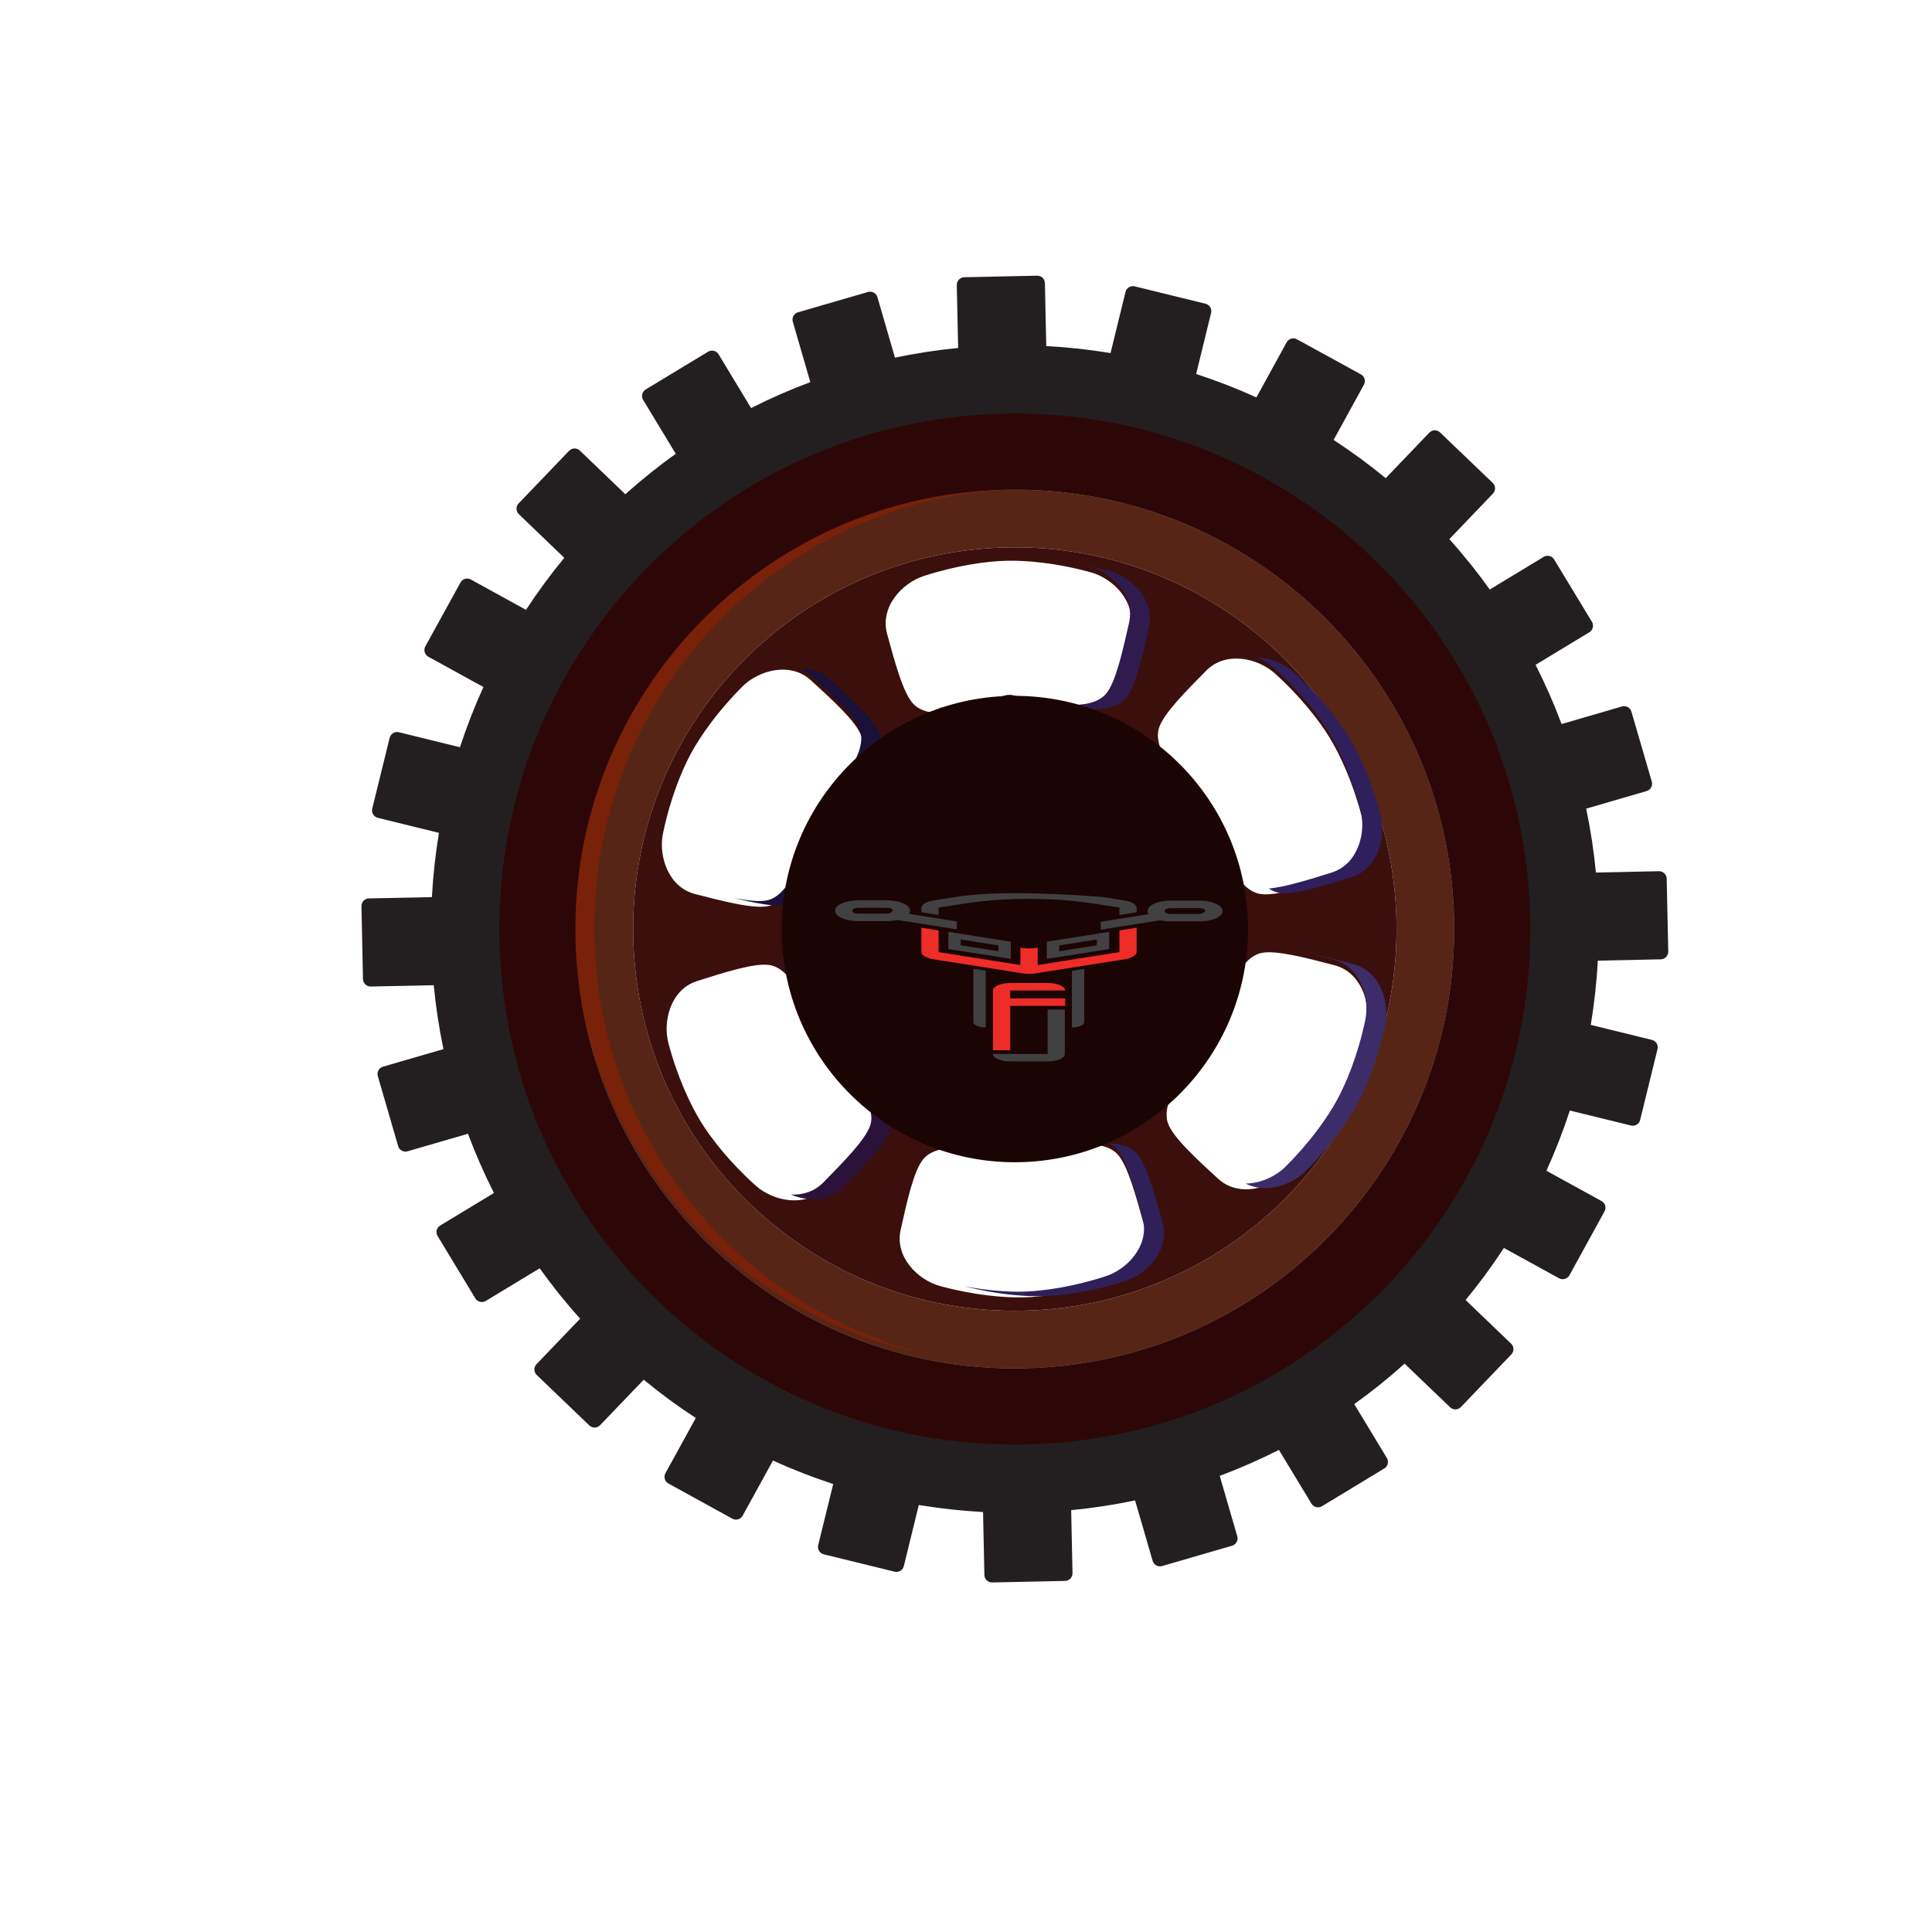 <?xml version="1.0" encoding="UTF-8" standalone="no"?>
<!DOCTYPE svg PUBLIC "-//W3C//DTD SVG 1.1//EN" "http://www.w3.org/Graphics/SVG/1.1/DTD/svg11.dtd">
<svg version="1.1" xmlns="http://www.w3.org/2000/svg" xmlns:xlink="http://www.w3.org/1999/xlink" preserveAspectRatio="xMidYMid meet" viewBox="0 0 640 640" width="640" height="640"><defs><path d="M339.34 453.3C258.96 455.04 192.39 391.3 190.64 310.92C188.9 230.55 252.65 163.97 333.02 162.22C413.4 160.48 479.97 224.23 481.72 304.61C483.46 384.98 419.71 451.56 339.34 453.3ZM528.67 289.05C527.98 281.86 526.89 274.81 525.44 267.88C527.44 267.3 543.46 262.64 545.46 262.05C546.8 261.66 547.56 260.26 547.18 258.93C546.5 256.61 541.1 238.06 540.43 235.74C540.04 234.4 538.64 233.63 537.3 234.02C535.3 234.61 519.3 239.26 517.3 239.85C514.77 233.12 511.9 226.58 508.68 220.24C510.46 219.16 524.71 210.52 526.49 209.44C527.69 208.71 528.06 207.17 527.34 205.97C526.09 203.91 516.07 187.39 514.82 185.32C514.1 184.13 512.55 183.75 511.36 184.47C509.57 185.56 495.3 194.21 493.51 195.29C489.35 189.48 484.88 183.9 480.11 178.6C481.56 177.09 493.11 165.03 494.55 163.52C495.52 162.52 495.48 160.92 494.48 159.96C492.73 158.29 478.78 144.92 477.03 143.25C476.03 142.29 474.43 142.32 473.47 143.33C472.02 144.84 460.47 156.9 459.03 158.4C453.53 153.87 447.76 149.64 441.78 145.73C442.78 143.9 450.81 129.27 451.81 127.44C452.49 126.22 452.04 124.69 450.82 124.02C448.7 122.86 431.76 113.56 429.65 112.4C428.43 111.73 426.89 112.17 426.22 113.4C425.22 115.22 417.2 129.83 416.2 131.65C409.73 128.71 403.06 126.12 396.24 123.89C396.73 121.86 400.7 105.68 401.19 103.66C401.52 102.3 400.7 100.94 399.34 100.61C397 100.03 378.23 95.44 375.89 94.86C374.53 94.53 373.17 95.36 372.84 96.71C372.34 98.74 368.37 114.94 367.88 116.96C360.9 115.81 353.8 115.02 346.59 114.64C346.55 112.56 346.18 95.87 346.14 93.79C346.11 92.39 344.96 91.29 343.56 91.32C341.15 91.37 321.83 91.79 319.42 91.84C318.03 91.87 316.92 93.03 316.95 94.42C317 96.5 317.36 113.19 317.4 115.27C310.3 115.96 303.32 117.04 296.47 118.47C295.89 116.46 291.24 100.45 290.66 98.45C290.28 97.1 288.88 96.34 287.53 96.72C285.22 97.4 266.67 102.78 264.35 103.45C263.01 103.84 262.24 105.24 262.63 106.58C263.21 108.58 267.85 124.58 268.43 126.58C261.7 129.1 255.15 131.96 248.81 135.18C247.73 133.4 239.11 119.14 238.03 117.36C237.31 116.17 235.76 115.79 234.56 116.51C232.5 117.76 215.97 127.76 213.9 129.01C212.71 129.73 212.33 131.28 213.05 132.48C214.13 134.26 222.77 148.54 223.85 150.32C218.03 154.48 212.46 158.96 207.15 163.72C205.64 162.27 193.59 150.71 192.08 149.26C191.08 148.29 189.48 148.33 188.52 149.34C186.85 151.08 173.47 165.02 171.8 166.76C170.83 167.76 170.86 169.36 171.87 170.33C173.38 171.77 185.42 183.33 186.93 184.78C182.39 190.28 178.16 196.04 174.24 202.02C172.42 201.02 157.79 192.97 155.97 191.97C154.74 191.29 153.21 191.74 152.54 192.96C151.37 195.08 142.06 212 140.9 214.12C140.23 215.34 140.67 216.87 141.89 217.55C143.72 218.55 158.32 226.58 160.14 227.59C157.19 234.06 154.6 240.72 152.36 247.54C150.34 247.05 134.15 243.06 132.13 242.56C130.78 242.23 129.42 243.06 129.08 244.41C128.5 246.76 123.89 265.52 123.31 267.86C122.98 269.22 123.81 270.58 125.16 270.92C127.19 271.42 143.38 275.4 145.41 275.9C144.25 282.88 143.46 289.97 143.07 297.18C140.98 297.22 124.29 297.57 122.21 297.61C120.81 297.64 119.71 298.79 119.74 300.19C119.79 302.6 120.19 321.92 120.24 324.33C120.27 325.72 121.42 326.83 122.82 326.8C124.9 326.76 141.59 326.41 143.68 326.37C144.37 333.55 145.45 340.61 146.9 347.53C144.89 348.12 128.87 352.77 126.87 353.35C125.53 353.74 124.77 355.14 125.16 356.48C125.83 358.79 131.22 377.34 131.89 379.66C132.27 381 133.68 381.77 135.02 381.38C137.02 380.8 153.02 376.15 155.02 375.57C157.54 382.3 160.41 388.85 163.63 395.19C161.84 396.27 147.59 404.9 145.81 405.98C144.61 406.7 144.24 408.25 144.96 409.44C146.21 411.51 156.21 428.03 157.46 430.1C158.18 431.29 159.74 431.67 160.93 430.95C162.72 429.87 176.99 421.22 178.78 420.14C182.94 425.96 187.41 431.53 192.17 436.84C190.73 438.35 179.16 450.4 177.72 451.91C176.75 452.92 176.79 454.51 177.8 455.48C179.54 457.15 193.48 470.52 195.22 472.19C196.23 473.16 197.83 473.12 198.79 472.11C200.24 470.61 211.8 458.56 213.24 457.05C218.74 461.59 224.5 465.82 230.49 469.73C229.48 471.56 221.44 486.19 220.43 488.02C219.76 489.24 220.21 490.77 221.43 491.44C223.55 492.61 240.48 501.91 242.59 503.08C243.81 503.75 245.35 503.3 246.02 502.08C247.02 500.25 255.05 485.65 256.05 483.83C262.53 486.78 269.19 489.37 276.01 491.6C275.52 493.62 271.54 509.81 271.04 511.84C270.71 513.19 271.54 514.55 272.89 514.89C275.24 515.46 294 520.07 296.34 520.64C297.7 520.98 299.07 520.15 299.4 518.79C299.89 516.77 303.87 500.57 304.37 498.55C311.35 499.7 318.45 500.49 325.65 500.88C325.7 502.97 326.05 519.65 326.09 521.74C326.12 523.14 327.28 524.23 328.67 524.21C331.08 524.16 350.39 523.75 352.81 523.7C354.2 523.67 355.31 522.52 355.28 521.12C355.23 519.04 354.88 502.35 354.84 500.26C362.02 499.57 369.08 498.48 376.01 497.03C376.59 499.04 381.24 515.05 381.83 517.06C382.22 518.4 383.62 519.16 384.95 518.78C387.27 518.1 405.82 512.71 408.14 512.04C409.48 511.65 410.25 510.25 409.86 508.91C409.28 506.9 404.63 490.9 404.05 488.9C410.77 486.38 417.32 483.51 423.65 480.29C424.73 482.07 433.37 496.32 434.45 498.11C435.17 499.3 436.72 499.67 437.92 498.96C439.98 497.7 456.5 487.69 458.57 486.44C459.76 485.72 460.14 484.17 459.42 482.98C458.34 481.19 449.69 466.91 448.61 465.13C454.42 460.97 459.99 456.5 465.3 451.73C466.81 453.18 478.87 464.73 480.37 466.18C481.38 467.14 482.97 467.11 483.94 466.1C485.61 464.36 498.98 450.41 500.65 448.67C501.61 447.66 501.58 446.07 500.57 445.1C499.07 443.66 487.01 432.1 485.5 430.65C490.04 425.15 494.27 419.39 498.18 413.41C500.01 414.41 514.64 422.45 516.47 423.45C517.69 424.12 519.22 423.67 519.89 422.45C521.06 420.34 530.36 403.41 531.52 401.29C532.19 400.07 531.75 398.53 530.52 397.86C528.7 396.86 514.09 388.84 512.27 387.83C515.21 381.36 517.8 374.7 520.03 367.88C522.06 368.37 538.25 372.34 540.27 372.84C541.63 373.17 542.99 372.34 543.32 370.99C543.9 368.64 548.5 349.88 549.07 347.53C549.41 346.18 548.58 344.82 547.22 344.48C545.2 343.99 528.99 340.01 526.97 339.51C528.12 332.54 528.91 325.44 529.29 318.23C531.38 318.19 548.07 317.83 550.16 317.79C551.55 317.76 552.65 316.6 552.63 315.21C552.58 312.8 552.16 293.48 552.11 291.07C552.08 289.67 550.93 288.57 549.53 288.6C545.36 288.69 530.76 289 528.67 289.05Z" id="c29KpWV3f"></path><path d="M190.64 310.92C192.39 391.3 258.96 455.04 339.34 453.3C419.71 451.56 483.46 384.98 481.72 304.61C479.97 224.23 413.4 160.48 333.02 162.22C252.65 163.97 188.9 230.55 190.64 310.92ZM209.77 310.5C208.25 240.69 263.62 182.87 333.44 181.35C403.25 179.84 461.07 235.21 462.59 305.02C464.1 374.84 408.74 432.66 338.92 434.18C269.11 435.69 211.28 380.32 209.77 310.5Z" id="cyha50xoq"></path><path d="M209.77 310.5C211.28 380.32 269.11 435.69 338.92 434.18C408.74 432.66 464.1 374.83 462.59 305.02C461.07 235.21 403.25 179.84 333.44 181.35C263.62 182.87 208.25 240.69 209.77 310.5ZM228.87 249.63C231.99 243.87 237.73 235.6 245.95 227.41C251.36 222.01 261.8 219.13 268.57 225.32C275.49 231.65 283.55 238.9 285.23 243.6C286.57 247.37 284.78 252.21 282.17 256.27C279.55 260.33 269.91 271.13 269.91 271.13C269.85 271.24 269.38 272.1 269.33 272.21C269.33 272.21 265.56 286.19 263.59 290.6C261.63 295.02 258.56 299.16 254.67 300.1C249.82 301.27 239.33 298.49 230.25 296.16C221.37 293.88 218.07 283.57 219.62 276.09C221.98 264.72 225.76 255.39 228.87 249.63ZM273.07 393.62C266.64 400.17 256.06 397.85 250.36 392.77C241.71 385.03 235.53 377.08 232.1 371.5C228.69 365.92 224.4 356.81 221.43 345.59C219.47 338.2 222.21 327.72 230.96 324.97C239.9 322.15 250.22 318.8 255.12 319.71C259.06 320.44 262.35 324.41 264.55 328.71C266.76 333.01 271.28 346.76 271.28 346.76C271.34 346.86 271.86 347.7 271.92 347.81C271.92 347.81 282.13 358.07 284.96 361.98C287.79 365.9 289.84 370.62 288.71 374.47C287.29 379.25 279.63 386.93 273.07 393.62ZM333.61 185.75C340.15 185.61 350.18 186.5 361.37 189.6C368.73 191.63 376.41 199.28 374.38 208.22C372.3 217.36 369.98 227.96 366.73 231.74C364.11 234.77 359.03 235.61 354.21 235.35C349.38 235.08 335.23 232.05 335.23 232.05C335.11 232.05 334.12 232.07 334 232.08C334 232.08 319.99 235.72 315.18 236.19C310.37 236.67 305.26 236.05 302.51 233.13C299.1 229.5 296.33 219.01 293.86 209.96C291.44 201.12 298.77 193.15 306.04 190.8C317.09 187.22 327.07 185.89 333.61 185.75ZM339.19 429.77C332.65 429.93 322.62 429.07 311.42 426.02C304.05 424.01 296.35 416.39 298.35 407.44C300.39 398.29 302.66 387.69 305.91 383.9C308.51 380.85 313.59 380 318.42 380.24C323.24 380.49 337.41 383.47 337.41 383.47C337.53 383.47 338.52 383.44 338.64 383.44C338.64 383.44 352.63 379.75 357.44 379.26C362.25 378.76 367.36 379.36 370.12 382.27C373.55 385.89 376.36 396.37 378.86 405.4C381.31 414.24 374 422.24 366.74 424.62C355.71 428.24 345.74 429.6 339.19 429.77ZM399.61 222.13C406.05 215.61 416.63 217.96 422.31 223.07C430.93 230.84 437.08 238.81 440.48 244.4C443.89 250 448.14 259.12 451.07 270.35C452.99 277.75 450.22 288.22 441.46 290.94C432.51 293.73 422.18 297.03 417.28 296.11C413.34 295.37 410.07 291.39 407.88 287.08C405.69 282.77 401.23 269 401.23 269C401.16 268.9 400.65 268.06 400.59 267.95C400.59 267.95 390.42 257.65 387.6 253.73C384.78 249.81 382.75 245.07 383.9 241.23C385.33 236.46 393.02 228.8 399.61 222.13ZM426.12 388.44C420.68 393.82 410.23 396.66 403.49 390.45C396.59 384.1 388.55 376.81 386.9 372.11C385.57 368.33 387.37 363.5 390 359.45C392.64 355.4 402.31 344.63 402.31 344.63C402.37 344.53 402.85 343.66 402.91 343.56C402.91 343.56 406.72 329.59 408.7 325.19C410.68 320.78 413.77 316.65 417.67 315.72C422.52 314.57 432.99 317.39 442.07 319.75C450.94 322.06 454.2 332.39 452.62 339.86C450.23 351.22 446.41 360.54 443.27 366.28C440.14 372.03 434.37 380.28 426.12 388.44Z" id="hG5UKpuoi"></path><path d="M385.12 405.02C382.61 395.99 379.8 385.51 376.37 381.89C374.34 379.74 371.02 378.86 367.49 378.74C368.34 379.18 369.11 379.72 369.75 380.38C373.17 384.01 375.99 394.48 378.49 403.52C380.94 412.36 373.63 420.35 366.37 422.74C355.34 426.35 345.37 427.71 338.82 427.88C333.94 428 327.11 427.55 319.3 426.05C329.84 428.75 339.23 429.54 345.45 429.39C351.99 429.22 361.97 427.85 373 424.24C380.26 421.86 387.56 413.86 385.12 405.02Z" id="fFZiTktid"></path><path d="M361 187.71C368.36 189.74 376.04 197.39 374.01 206.33C371.93 215.48 369.62 226.07 366.36 229.85C363.75 232.89 358.66 233.73 353.84 233.46C349.01 233.19 334.86 230.16 334.86 230.16C334.74 230.17 333.75 230.19 333.63 230.19C333.63 230.19 319.62 233.83 314.81 234.3C313.57 234.43 312.31 234.47 311.07 234.43C313.91 235.89 317.76 236.17 321.44 235.81C326.25 235.33 340.25 231.69 340.25 231.69C340.38 231.69 341.36 231.67 341.48 231.67C341.48 231.67 355.63 234.7 360.46 234.96C365.28 235.23 370.37 234.39 372.99 231.35C376.24 227.58 378.56 216.98 380.63 207.84C382.66 198.9 374.99 191.25 367.62 189.21C364.66 188.39 361.8 187.74 359.04 187.21C359.69 187.37 360.34 187.52 361 187.71Z" id="fB9dGfcRe"></path><path d="M446.74 244.02C443.33 238.43 437.18 230.46 428.56 222.69C425.49 219.93 420.99 217.99 416.49 217.8C418.54 218.66 420.42 219.82 421.94 221.19C430.56 228.95 436.71 236.92 440.12 242.52C443.52 248.11 447.77 257.24 450.7 268.47C452.62 275.86 449.85 286.33 441.1 289.05C433.87 291.3 425.74 293.89 420.3 294.32C421.32 295 422.39 295.51 423.53 295.73C428.43 296.65 438.76 293.34 447.72 290.56C456.47 287.84 459.24 277.37 457.32 269.97C454.39 258.74 450.14 249.61 446.74 244.02Z" id="anP8Ergcw"></path><path d="M449.53 365.9C452.66 360.16 456.48 350.84 458.88 339.48C460.45 332 457.19 321.68 448.32 319.37C443.87 318.21 439.09 316.94 434.79 316.09C437.11 316.66 439.45 317.28 441.7 317.86C450.57 320.17 453.83 330.5 452.25 337.98C449.86 349.34 446.04 358.65 442.9 364.4C439.77 370.14 434 378.4 425.75 386.56C422.53 389.74 417.54 392.02 412.61 392.07C419.18 395.47 427.66 392.72 432.37 388.06C440.62 379.9 446.39 371.65 449.53 365.9Z" id="ckxwHnGJ4"></path><path d="M339.27 161.84C350.29 161.6 361.05 162.6 371.42 164.7C359.03 161.58 346.04 160.05 332.65 160.34C252.27 162.08 188.53 228.66 190.27 309.03C191.78 378.39 241.56 435.36 306.82 448.56C244.84 432.96 198.35 377.53 196.9 310.54C195.15 230.16 258.9 163.58 339.27 161.84Z" id="aj3cw3OYA"></path><path d="M262 395.72C267.63 398.07 274.6 398.05 279.32 393.24C285.88 386.55 293.54 378.86 294.96 374.08C296.1 370.24 294.05 365.51 291.21 361.6C288.38 357.68 278.17 347.42 278.17 347.42C278.11 347.32 277.59 346.48 277.53 346.37C277.53 346.37 273.01 332.62 270.8 328.32C268.6 324.02 265.32 320.05 261.38 319.33C260.44 319.15 259.3 319.14 258.02 319.24C260.51 320.92 262.62 323.77 264.18 326.82C266.39 331.12 270.91 344.87 270.91 344.87C270.97 344.98 271.48 345.82 271.55 345.92C271.55 345.92 281.75 356.18 284.59 360.09C287.42 364.01 289.47 368.74 288.34 372.58C286.92 377.36 279.26 385.04 272.7 391.74C269.72 394.77 265.86 395.88 262 395.72Z" id="cD9QFVKAW"></path><path d="M269.85 290.22C271.81 285.8 275.58 271.83 275.58 271.83C275.64 271.72 276.1 270.86 276.16 270.75C276.16 270.75 285.8 259.95 288.42 255.88C291.04 251.83 292.83 246.99 291.48 243.22C289.81 238.52 281.74 231.26 274.82 224.94C272.08 222.43 268.74 221.43 265.38 221.47C266.37 221.98 267.32 222.62 268.2 223.43C275.12 229.76 283.19 237.01 284.86 241.71C286.2 245.49 284.41 250.32 281.8 254.38C279.18 258.45 269.54 269.24 269.54 269.24C269.48 269.35 269.01 270.22 268.95 270.33C268.95 270.33 265.19 284.3 263.22 288.71C261.26 293.13 258.19 297.27 254.3 298.21C251.72 298.83 247.55 298.34 242.85 297.39C250.07 299.17 257.18 300.62 260.92 299.71C264.81 298.77 267.88 294.63 269.85 290.22Z" id="b9ZBZGGy3"></path><path d="M165.45 311.47C167.5 405.76 245.59 480.54 339.88 478.49C434.17 476.45 508.95 398.35 506.91 304.06C504.86 209.77 426.77 134.98 332.48 137.03C238.18 139.07 163.4 217.18 165.45 311.47ZM190.64 310.92C188.9 230.55 252.65 163.97 333.02 162.22C413.4 160.48 479.97 224.23 481.72 304.61C483.46 384.98 419.71 451.56 339.34 453.3C258.96 455.04 192.39 391.3 190.64 310.92Z" id="a1EPj3J6qW"></path><path d="M336.18 230.51C293.51 230.51 258.93 265.1 258.93 307.76C258.93 350.43 293.51 385.01 336.18 385.01C378.84 385.01 413.43 350.43 413.43 307.76C413.43 265.1 378.84 230.51 336.18 230.51Z" id="anhZOf0pv"></path><path d="M370.83 315.4L343.75 319.68L343.75 313.91C343.28 313.97 343.03 314.01 342.98 314.02C341.62 314.24 340.14 314.24 338.78 314.02C338.73 314.01 338.48 313.97 338.02 313.91L338.02 319.68L310.93 315.4L310.93 308.21L305.22 307.31C305.22 312.1 305.22 314.75 305.22 315.29C305.22 316.4 306.84 317.4 309.26 317.78C312.21 318.25 335.83 321.98 338.78 322.44C340.14 322.66 341.62 322.66 342.98 322.44C345.93 321.98 369.55 318.25 372.51 317.78C374.92 317.4 376.54 316.4 376.54 315.29C376.54 314.75 376.54 312.1 376.54 307.31L370.83 308.21L370.83 315.4Z" id="c8TYVAEZK"></path><path d="M352.85 328.11C352.85 326.74 350.3 325.64 347.14 325.64C345.89 325.64 335.9 325.64 334.65 325.64C331.49 325.64 328.94 326.74 328.94 328.11C328.94 329.43 328.94 336.03 328.94 347.9L334.65 347.9L334.65 333.21L352.85 333.21L352.85 330.74L334.65 330.74L334.65 328.11C345.57 328.11 351.63 328.11 352.85 328.11Z" id="a6VlSaSQt"></path><path d="M334.65 351.61C331.49 351.61 328.94 350.51 328.94 349.14C328.94 349.14 328.94 349.14 328.94 349.14L347.04 349.14L347.04 334.42L352.74 334.42C352.74 343.25 352.74 348.16 352.74 349.14C352.74 350.5 350.19 351.61 347.04 351.61C344.56 351.61 335.88 351.61 334.65 351.61Z" id="a8w8rNAUx"></path><path d="M316.63 297.12C315.89 297.24 309.99 298.17 309.26 298.28C306.84 298.66 305.22 299.66 305.22 300.78C305.22 300.87 305.22 301.35 305.22 302.2L310.93 303.09L310.93 300.65C315.53 299.93 318.08 299.53 318.59 299.45C332.97 297.18 348.79 297.18 363.17 299.45C363.68 299.53 366.23 299.93 370.83 300.65L370.83 303.09L376.54 302.2C376.54 301.35 376.54 300.87 376.54 300.78C376.54 299.66 374.92 298.66 372.51 298.28C372.01 298.21 369.56 297.82 365.13 297.12C343.23 295.47 327.07 295.47 316.63 297.12Z" id="a9qpeVFnI"></path><path d="M318.25 311.21L330.75 313.19L330.75 315.11L318.25 313.13L318.25 311.21M314.16 314.38L334.83 317.64L334.83 311.95L314.16 308.68L314.16 308.68L314.16 314.38Z" id="auq4TdxkN"></path><path d="M363.35 311.21L363.35 313.15L350.86 315.11L350.86 313.18L363.35 311.21M346.77 311.95L346.77 317.64L367.44 314.38L367.44 308.68L367.44 308.68L346.77 311.95Z" id="h1YFoN0rvN"></path><path d="M301.14 302.72C301.35 302.41 301.46 302.09 301.46 301.76C301.46 301.74 301.46 301.6 301.46 301.59C301.46 299.73 297.98 298.23 293.71 298.23C292.78 298.23 285.33 298.23 284.4 298.23C280.12 298.24 276.65 299.75 276.65 301.6C276.65 301.61 276.65 301.75 276.65 301.77C276.65 303.62 280.12 305.13 284.4 305.13C285.33 305.13 292.78 305.13 293.71 305.13C294.98 305.13 296.2 304.99 297.26 304.75C298.58 304.96 305.15 306 316.98 307.87L316.98 305.23C307.47 303.73 302.19 302.89 301.14 302.72ZM293.71 302.66C292.78 302.66 285.33 302.66 284.4 302.66C283.28 302.66 282.35 302.26 282.35 301.77C282.35 301.75 282.35 301.61 282.35 301.6C282.35 301.11 283.25 300.71 284.4 300.71C285.33 300.71 292.78 300.71 293.71 300.71C294.82 300.71 295.75 301.1 295.75 301.6C295.75 301.61 295.75 301.67 295.75 301.77C295.15 302.36 294.47 302.66 293.71 302.66Z" id="e1mgTx7AbV"></path><path d="M387.89 298.34C383.62 298.34 380.15 299.85 380.15 301.7C380.15 301.72 380.15 301.86 380.15 301.87C380.15 302.21 380.25 302.53 380.47 302.84C379.41 303.01 374.13 303.84 364.63 305.35L364.63 307.98C376.47 306.11 383.05 305.07 384.37 304.86C385.43 305.11 386.65 305.24 387.92 305.24C388.85 305.24 396.3 305.24 397.23 305.24C401.5 305.24 404.98 303.74 404.98 301.88C404.98 301.87 404.98 301.73 404.98 301.71C404.95 299.86 401.48 298.34 397.21 298.34C395.34 298.34 388.83 298.34 387.89 298.34ZM397.21 302.76C396.28 302.76 388.83 302.76 387.89 302.76C386.78 302.76 385.85 302.37 385.85 301.87C385.85 301.86 385.85 301.72 385.85 301.7C385.85 301.22 386.75 300.81 387.89 300.81C388.83 300.81 396.28 300.81 397.21 300.81C398.32 300.81 399.25 301.21 399.25 301.7C399.25 301.71 399.25 301.77 399.25 301.87C398.65 302.46 397.97 302.76 397.21 302.76Z" id="k8zcTuHt2"></path><path d="M326.53 340.35L326.53 321.56L322.44 320.91C322.44 331.51 322.44 337.4 322.44 338.58C322.44 339.56 324.27 340.35 326.53 340.35C326.53 340.35 326.53 340.35 326.53 340.35Z" id="f1BGxlNFlZ"></path><path d="M355.07 340.35C357.33 340.35 359.16 339.56 359.16 338.58C359.16 337.4 359.16 331.52 359.16 320.93L355.07 321.58L355.07 340.35C355.07 340.35 355.07 340.35 355.07 340.35Z" id="a1hmaJvQQ2"></path></defs><g><g><g><use xlink:href="#c29KpWV3f" opacity="1" fill="#231f20" fill-opacity="1"></use><g><use xlink:href="#c29KpWV3f" opacity="1" fill-opacity="0" stroke="#000000" stroke-width="1" stroke-opacity="0"></use></g></g><g><use xlink:href="#cyha50xoq" opacity="1" fill="#562516" fill-opacity="1"></use><g><use xlink:href="#cyha50xoq" opacity="1" fill-opacity="0" stroke="#000000" stroke-width="1" stroke-opacity="0"></use></g></g><g><use xlink:href="#hG5UKpuoi" opacity="1" fill="#3b0f0c" fill-opacity="1"></use><g><use xlink:href="#hG5UKpuoi" opacity="1" fill-opacity="0" stroke="#000000" stroke-width="1" stroke-opacity="0"></use></g></g><g><use xlink:href="#fFZiTktid" opacity="1" fill="#2f205a" fill-opacity="1"></use><g><use xlink:href="#fFZiTktid" opacity="1" fill-opacity="0" stroke="#000000" stroke-width="1" stroke-opacity="0"></use></g></g><g><use xlink:href="#fB9dGfcRe" opacity="1" fill="#2f1b4d" fill-opacity="1"></use><g><use xlink:href="#fB9dGfcRe" opacity="1" fill-opacity="0" stroke="#000000" stroke-width="1" stroke-opacity="0"></use></g></g><g><use xlink:href="#anP8Ergcw" opacity="1" fill="#2f1f5c" fill-opacity="1"></use><g><use xlink:href="#anP8Ergcw" opacity="1" fill-opacity="0" stroke="#000000" stroke-width="1" stroke-opacity="0"></use></g></g><g><use xlink:href="#ckxwHnGJ4" opacity="1" fill="#3c2c68" fill-opacity="1"></use><g><use xlink:href="#ckxwHnGJ4" opacity="1" fill-opacity="0" stroke="#000000" stroke-width="1" stroke-opacity="0"></use></g></g><g><use xlink:href="#aj3cw3OYA" opacity="1" fill="#7a210a" fill-opacity="1"></use><g><use xlink:href="#aj3cw3OYA" opacity="1" fill-opacity="0" stroke="#000000" stroke-width="1" stroke-opacity="0"></use></g></g><g><use xlink:href="#cD9QFVKAW" opacity="1" fill="#2a123b" fill-opacity="1"></use><g><use xlink:href="#cD9QFVKAW" opacity="1" fill-opacity="0" stroke="#000000" stroke-width="1" stroke-opacity="0"></use></g></g><g><use xlink:href="#b9ZBZGGy3" opacity="1" fill="#1a1038" fill-opacity="1"></use><g><use xlink:href="#b9ZBZGGy3" opacity="1" fill-opacity="0" stroke="#000000" stroke-width="1" stroke-opacity="0"></use></g></g><g><use xlink:href="#a1EPj3J6qW" opacity="1" fill="#2d0707" fill-opacity="1"></use><g><use xlink:href="#a1EPj3J6qW" opacity="1" fill-opacity="0" stroke="#000000" stroke-width="1" stroke-opacity="0"></use></g></g><g><use xlink:href="#anhZOf0pv" opacity="1" fill="#1b0404" fill-opacity="1"></use><g><use xlink:href="#anhZOf0pv" opacity="1" fill-opacity="0" stroke="#000000" stroke-width="1" stroke-opacity="0"></use></g></g><g><use xlink:href="#c8TYVAEZK" opacity="1" fill="#ee2c28" fill-opacity="1"></use><g><use xlink:href="#c8TYVAEZK" opacity="1" fill-opacity="0" stroke="#000000" stroke-width="1" stroke-opacity="0"></use></g></g><g><use xlink:href="#a6VlSaSQt" opacity="1" fill="#ee2c28" fill-opacity="1"></use><g><use xlink:href="#a6VlSaSQt" opacity="1" fill-opacity="0" stroke="#000000" stroke-width="1" stroke-opacity="0"></use></g></g><g><use xlink:href="#a8w8rNAUx" opacity="1" fill="#414042" fill-opacity="1"></use><g><use xlink:href="#a8w8rNAUx" opacity="1" fill-opacity="0" stroke="#000000" stroke-width="1" stroke-opacity="0"></use></g></g><g><use xlink:href="#a9qpeVFnI" opacity="1" fill="#414042" fill-opacity="1"></use><g><use xlink:href="#a9qpeVFnI" opacity="1" fill-opacity="0" stroke="#000000" stroke-width="1" stroke-opacity="0"></use></g></g><g><use xlink:href="#auq4TdxkN" opacity="1" fill="#414042" fill-opacity="1"></use><g><use xlink:href="#auq4TdxkN" opacity="1" fill-opacity="0" stroke="#000000" stroke-width="1" stroke-opacity="0"></use></g></g><g><use xlink:href="#h1YFoN0rvN" opacity="1" fill="#414042" fill-opacity="1"></use><g><use xlink:href="#h1YFoN0rvN" opacity="1" fill-opacity="0" stroke="#000000" stroke-width="1" stroke-opacity="0"></use></g></g><g><use xlink:href="#e1mgTx7AbV" opacity="1" fill="#414042" fill-opacity="1"></use><g><use xlink:href="#e1mgTx7AbV" opacity="1" fill-opacity="0" stroke="#000000" stroke-width="1" stroke-opacity="0"></use></g></g><g><use xlink:href="#k8zcTuHt2" opacity="1" fill="#414042" fill-opacity="1"></use><g><use xlink:href="#k8zcTuHt2" opacity="1" fill-opacity="0" stroke="#000000" stroke-width="1" stroke-opacity="0"></use></g></g><g><use xlink:href="#f1BGxlNFlZ" opacity="1" fill="#414042" fill-opacity="1"></use><g><use xlink:href="#f1BGxlNFlZ" opacity="1" fill-opacity="0" stroke="#000000" stroke-width="1" stroke-opacity="0"></use></g></g><g><use xlink:href="#a1hmaJvQQ2" opacity="1" fill="#414042" fill-opacity="1"></use><g><use xlink:href="#a1hmaJvQQ2" opacity="1" fill-opacity="0" stroke="#000000" stroke-width="1" stroke-opacity="0"></use></g></g></g></g></svg>